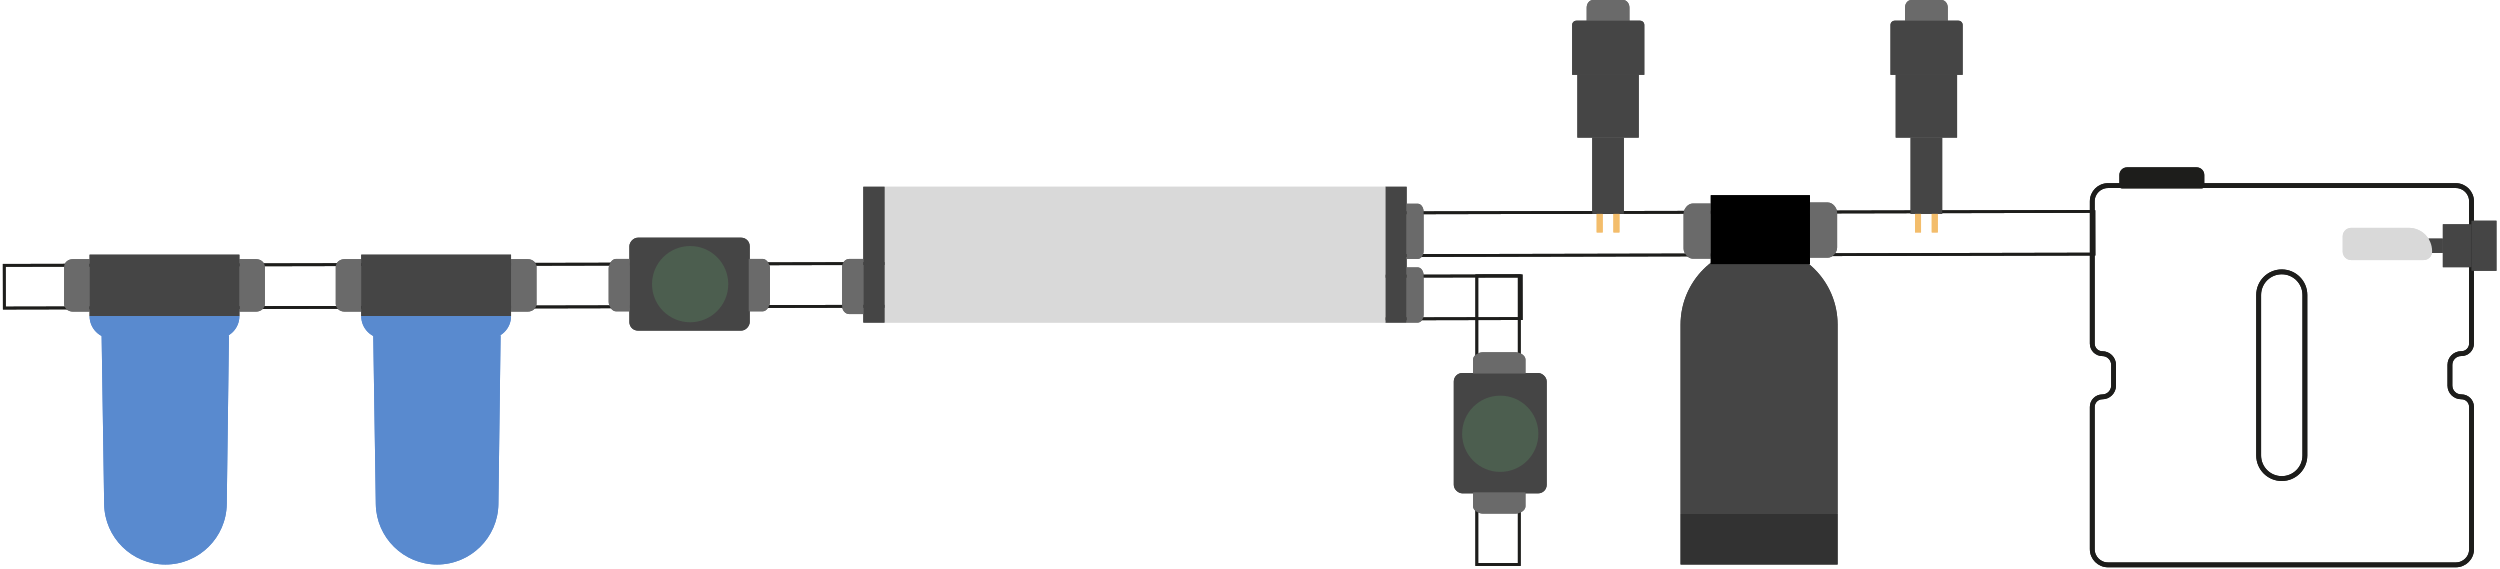 <?xml version='1.0' encoding='utf-8'?>
<svg xmlns="http://www.w3.org/2000/svg" width="589" height="134" viewBox="0 0 589 134" fill="none">
<path d="M1 62.518L253.381 62L253.401 72.06L1.021 72.578L1 62.518Z" stroke="#1D1D1B" stroke-width="0.66" stroke-miterlimit="10" />
<path d="M326.933 50.151L493.321 49.809L493.342 59.869L326.953 60.211L326.933 50.151Z" stroke="#1D1D1B" stroke-width="0.66" stroke-miterlimit="10" />
<path d="M287.224 65.146L358.381 65L358.401 75.06L287.245 75.206L287.224 65.146Z" stroke="#1D1D1B" stroke-width="0.66" stroke-miterlimit="10" />
<path d="M357.94 65L357.94 133L347.94 133L347.94 65L357.94 65Z" stroke="#1D1D1B" stroke-width="0.66" stroke-miterlimit="10" />
<rect width="28.345" height="21.89" rx="2" transform="matrix(1 8.74228e-08 8.74228e-08 -1 148.285 77.89)" fill="#454545" />
<circle cx="8.981" cy="8.981" r="8.981" transform="matrix(1 8.74228e-08 8.74228e-08 -1 153.618 75.926)" fill="#4C5E4F" />
<path d="M176.402 61H179.693C180.636 61 181.402 62.261 181.402 63.264L181.401 71.086C181.401 72.088 180.636 73.35 179.693 73.35H176.402" fill="#6A6A6A" />
<path d="M148.402 73.35L145.11 73.35C144.167 73.35 143.402 72.089 143.402 71.086L143.402 63.264C143.402 62.262 144.167 61 145.11 61L148.402 61" fill="#6A6A6A" />
<rect width="28.345" height="21.89" rx="2" transform="matrix(4.37114e-08 1 1 -4.37114e-08 342.511 87.884)" fill="#454545" />
<circle cx="8.981" cy="8.981" r="8.981" transform="matrix(4.37114e-08 1 1 -4.37114e-08 344.476 93.216)" fill="#4C5E4F" />
<path d="M359.401 116L359.401 119.292C359.401 120.235 358.14 121 357.137 121L349.316 121C348.314 121 347.051 120.235 347.051 119.292L347.051 116" fill="#6A6A6A" />
<path d="M347.051 88L347.051 84.708C347.051 83.765 348.313 83 349.316 83L357.137 83C358.139 83 359.401 83.765 359.401 84.708L359.401 88" fill="#6A6A6A" />
<path d="M120.401 73.412H124.352C125.483 73.412 126.402 72.599 126.402 71.596V62.874C126.402 61.872 125.483 61.059 124.352 61.059H120.401" fill="#6A6A6A" />
<path d="M85.105 61.059H81.155C80.023 61.059 79.105 61.873 79.105 62.876V71.597C79.105 72.599 80.023 73.412 81.155 73.412H85.105" fill="#6A6A6A" />
<path d="M117.94 79H87.94L88.54 118.775C88.659 126.666 95.09 133 102.981 133V133C110.884 133 117.32 126.648 117.423 118.745L117.94 79Z" fill="#598ACF" />
<rect width="35.296" height="14.471" transform="matrix(-1 0 0 1 120.401 60)" fill="#454545" />
<path d="M120.401 74.472H85.105V74.472C85.105 77.395 87.476 79.766 90.4 79.766H115.107C118.031 79.766 120.401 77.395 120.401 74.472V74.472Z" fill="#598ACF" />
<path d="M56.401 73.412H60.352C61.483 73.412 62.402 72.599 62.402 71.596V62.874C62.402 61.872 61.483 61.059 60.352 61.059H56.401" fill="#6A6A6A" />
<path d="M21.105 61.059H17.155C16.023 61.059 15.105 61.873 15.105 62.876V71.597C15.105 72.599 16.023 73.412 17.155 73.412H21.105" fill="#6A6A6A" />
<path d="M53.94 79H23.94L24.54 118.775C24.659 126.666 31.09 133 38.981 133V133C46.884 133 53.32 126.648 53.422 118.745L53.94 79Z" fill="#598ACF" />
<rect width="35.296" height="14.471" transform="matrix(-1 0 0 1 56.401 60)" fill="#454545" />
<path d="M56.401 74.472H21.105V74.472C21.105 77.395 23.476 79.766 26.4 79.766H51.107C54.031 79.766 56.401 77.395 56.401 74.472V74.472Z" fill="#598ACF" />
<path d="M403.057 60.947H398.839C397.631 60.947 396.651 59.62 396.651 58.564L396.651 50.33C396.651 49.276 397.631 47.947 398.839 47.947H403.057" fill="#6A6A6A" />
<path d="M426.419 47.708L430.637 47.708C431.845 47.708 432.825 49.036 432.825 50.092L432.825 58.325C432.825 59.379 431.845 60.708 430.637 60.708L426.419 60.708" fill="#6A6A6A" />
<path d="M432.94 76.5C432.94 66.283 424.657 58 414.44 58V58C404.223 58 395.94 66.283 395.94 76.5V121H432.94V76.5Z" fill="#454545" />
<rect width="37" height="12" transform="matrix(-1 0 0 1 432.94 121)" fill="#323232" />
<rect width="23.363" height="16.228" transform="matrix(-1 0 0 1 426.419 46)" fill="black" />
<path d="M373.82 5.257L373.82 1.796C373.82 0.805 374.484 -2.63105e-08 375.302 -5.87527e-08L382.416 -3.40773e-07C383.233 -3.73178e-07 383.897 0.805 383.897 1.796L383.897 5.257" fill="#6A6A6A" />
<path d="M386.087 17.524H371.629V32.42H386.087V17.524Z" fill="#454545" />
<rect width="7.448" height="17.963" transform="matrix(-1 0 0 1 382.582 32.42)" fill="#454545" />
<path fill-rule="evenodd" clip-rule="evenodd" d="M381.538 54.764V50.383H380.121V54.764H381.538ZM377.595 54.764V50.383H376.178V54.764H377.595Z" fill="#F3BD6B" />
<path d="M387.401 5.877C387.401 5.325 386.954 4.877 386.401 4.877H371.401C370.849 4.877 370.401 5.325 370.401 5.877V17.627H387.401V5.877Z" fill="#454545" />
<path d="M448.82 5.257L448.82 1.796C448.82 0.805 449.484 -2.63105e-08 450.302 -5.87527e-08L457.416 -3.40773e-07C458.233 -3.73178e-07 458.897 0.805 458.897 1.796L458.897 5.257" fill="#6A6A6A" />
<path d="M461.087 17.524H446.629V32.42H461.087V17.524Z" fill="#454545" />
<rect width="7.448" height="17.963" transform="matrix(-1 0 0 1 457.582 32.42)" fill="#454545" />
<path fill-rule="evenodd" clip-rule="evenodd" d="M456.538 54.764V50.383H455.121V54.764H456.538ZM452.595 54.764V50.383H451.178V54.764H452.595Z" fill="#F3BD6B" />
<path d="M462.401 5.877C462.401 5.325 461.954 4.877 461.401 4.877H446.401C445.849 4.877 445.401 5.325 445.401 5.877V17.627H462.401V5.877Z" fill="#454545" />
<rect width="5" height="32" transform="matrix(-1 0 0 1 331.401 44)" fill="#454545" />
<rect width="118" height="32" transform="matrix(-1 0 0 1 326.401 44)" fill="#D9D9D9" />
<rect width="5" height="32" transform="matrix(-1 0 0 1 208.401 44)" fill="#454545" />
<path d="M203.401 74H200.11C199.167 74 198.401 73.144 198.401 72.088V62.911C198.401 61.856 199.167 61 200.11 61H203.401" fill="#6A6A6A" />
<path d="M331.401 76H334.035C334.789 76 335.401 75.144 335.401 74.088V64.911C335.401 63.856 334.789 63 334.035 63H331.401" fill="#6A6A6A" />
<path d="M331.401 61H334.035C334.789 61 335.401 60.144 335.401 59.088V49.911C335.401 48.856 334.789 48 334.035 48H331.401" fill="#6A6A6A" />
<path d="M518.76 43.81H499.9V41.23C499.9 40.55 500.45 40 501.13 40H517.53C518.21 40 518.76 40.55 518.76 41.23V43.81Z" fill="#1D1D1B" stroke="#1D1D1B" stroke-width="1.14" stroke-linecap="round" stroke-linejoin="round" />
<path d="M537.59 64.05H537.58C534.576 64.05 532.14 66.486 532.14 69.49V107.31C532.14 110.314 534.576 112.75 537.58 112.75H537.59C540.595 112.75 543.03 110.314 543.03 107.31V69.49C543.03 66.486 540.595 64.05 537.59 64.05Z" stroke="#1D1D1B" stroke-width="1.14" stroke-linecap="round" stroke-linejoin="round" />
<path d="M582.3 95.86V129.38C582.3 131.43 580.64 133.08 578.6 133.08H496.64C494.59 133.08 492.94 131.42 492.94 129.38V95.86C492.94 94.56 494 93.5 495.3 93.5C496.77 93.5 497.96 92.31 497.96 90.84V85.98C497.96 84.51 496.77 83.32 495.3 83.32C494 83.32 492.94 82.26 492.94 80.96V47.43C492.94 45.38 494.6 43.73 496.64 43.73H578.59C580.64 43.73 582.29 45.39 582.29 47.43V80.95C582.29 82.25 581.23 83.31 579.93 83.31H579.86C578.39 83.31 577.2 84.5 577.2 85.97V90.83C577.2 92.3 578.39 93.49 579.86 93.49H579.93C581.23 93.49 582.29 94.55 582.29 95.85L582.3 95.86Z" stroke="#1D1D1B" stroke-width="1.14" stroke-linecap="round" stroke-linejoin="round" />
<rect x="572.161" y="56.213" width="3.37" height="3.37" fill="#454545" />
<path d="M551.94 55.685C551.94 54.581 552.836 53.685 553.94 53.685L567.503 53.685C570.541 53.685 573.003 56.148 573.003 59.185L573.003 59.268C573.003 60.372 572.108 61.268 571.003 61.268L553.94 61.268C552.836 61.268 551.94 60.372 551.94 59.268L551.94 55.685Z" fill="#D9D9D9" />
<rect x="575.531" y="52.843" width="6.74" height="10.11" fill="#454545" />
<rect x="582.271" y="52" width="5.898" height="11.796" fill="#454545" />
<g id="section_1"><path d="M1 62.518L253.381 62L253.401 72.06L1.021 72.578L1 62.518Z" stroke="#1D1D1B" stroke-width="0.66" stroke-miterlimit="10" />
</g><g id="section_2"><path d="M326.933 50.151L493.321 49.809L493.342 59.869L326.953 60.211L326.933 50.151Z" stroke="#1D1D1B" stroke-width="0.66" stroke-miterlimit="10" />
</g><g id="section_3"><path d="M287.224 65.146L358.381 65L358.401 75.06L287.245 75.206L287.224 65.146Z" stroke="#1D1D1B" stroke-width="0.66" stroke-miterlimit="10" />
</g><g id="section_4"><path d="M357.94 65L357.94 133L347.94 133L347.94 65L357.94 65Z" stroke="#1D1D1B" stroke-width="0.66" stroke-miterlimit="10" />
</g><g id="section_5"><rect width="28.345" height="21.89" rx="2" transform="matrix(1 8.74228e-08 8.74228e-08 -1 148.285 77.89)" fill="#454545" />
</g><g id="section_6"><circle cx="8.981" cy="8.981" r="8.981" transform="matrix(1 8.74228e-08 8.74228e-08 -1 153.618 75.926)" fill="#4C5E4F" />
</g><g id="section_7"><path d="M176.402 61H179.693C180.636 61 181.402 62.261 181.402 63.264L181.401 71.086C181.401 72.088 180.636 73.35 179.693 73.35H176.402" fill="#6A6A6A" />
</g><g id="section_8"><path d="M148.402 73.35L145.11 73.35C144.167 73.35 143.402 72.089 143.402 71.086L143.402 63.264C143.402 62.262 144.167 61 145.11 61L148.402 61" fill="#6A6A6A" />
</g><g id="section_9"><rect width="28.345" height="21.89" rx="2" transform="matrix(4.37114e-08 1 1 -4.37114e-08 342.511 87.884)" fill="#454545" />
</g><g id="section_10"><circle cx="8.981" cy="8.981" r="8.981" transform="matrix(4.37114e-08 1 1 -4.37114e-08 344.476 93.216)" fill="#4C5E4F" />
</g><g id="section_11"><path d="M359.401 116L359.401 119.292C359.401 120.235 358.14 121 357.137 121L349.316 121C348.314 121 347.051 120.235 347.051 119.292L347.051 116" fill="#6A6A6A" />
</g><g id="section_12"><path d="M347.051 88L347.051 84.708C347.051 83.765 348.313 83 349.316 83L357.137 83C358.139 83 359.401 83.765 359.401 84.708L359.401 88" fill="#6A6A6A" />
</g><g id="section_13"><path d="M120.401 73.412H124.352C125.483 73.412 126.402 72.599 126.402 71.596V62.874C126.402 61.872 125.483 61.059 124.352 61.059H120.401" fill="#6A6A6A" />
</g><g id="section_14"><path d="M85.105 61.059H81.155C80.023 61.059 79.105 61.873 79.105 62.876V71.597C79.105 72.599 80.023 73.412 81.155 73.412H85.105" fill="#6A6A6A" />
</g><g id="section_15"><path d="M117.94 79H87.94L88.54 118.775C88.659 126.666 95.09 133 102.981 133V133C110.884 133 117.32 126.648 117.423 118.745L117.94 79Z" fill="#598ACF" />
</g><g id="section_16"><rect width="35.296" height="14.471" transform="matrix(-1 0 0 1 120.401 60)" fill="#454545" />
</g><g id="section_17"><path d="M120.401 74.472H85.105V74.472C85.105 77.395 87.476 79.766 90.4 79.766H115.107C118.031 79.766 120.401 77.395 120.401 74.472V74.472Z" fill="#598ACF" />
</g><g id="section_18"><path d="M56.401 73.412H60.352C61.483 73.412 62.402 72.599 62.402 71.596V62.874C62.402 61.872 61.483 61.059 60.352 61.059H56.401" fill="#6A6A6A" />
</g><g id="section_19"><path d="M21.105 61.059H17.155C16.023 61.059 15.105 61.873 15.105 62.876V71.597C15.105 72.599 16.023 73.412 17.155 73.412H21.105" fill="#6A6A6A" />
</g><g id="section_20"><path d="M53.94 79H23.94L24.54 118.775C24.659 126.666 31.09 133 38.981 133V133C46.884 133 53.32 126.648 53.422 118.745L53.94 79Z" fill="#598ACF" />
</g><g id="section_21"><rect width="35.296" height="14.471" transform="matrix(-1 0 0 1 56.401 60)" fill="#454545" />
</g><g id="section_22"><path d="M56.401 74.472H21.105V74.472C21.105 77.395 23.476 79.766 26.4 79.766H51.107C54.031 79.766 56.401 77.395 56.401 74.472V74.472Z" fill="#598ACF" />
</g><g id="section_23"><path d="M403.057 60.947H398.839C397.631 60.947 396.651 59.62 396.651 58.564L396.651 50.33C396.651 49.276 397.631 47.947 398.839 47.947H403.057" fill="#6A6A6A" />
</g><g id="section_24"><path d="M426.419 47.708L430.637 47.708C431.845 47.708 432.825 49.036 432.825 50.092L432.825 58.325C432.825 59.379 431.845 60.708 430.637 60.708L426.419 60.708" fill="#6A6A6A" />
</g><g id="section_25"><path d="M432.94 76.5C432.94 66.283 424.657 58 414.44 58V58C404.223 58 395.94 66.283 395.94 76.5V121H432.94V76.5Z" fill="#454545" />
</g><g id="section_26"><rect width="37" height="12" transform="matrix(-1 0 0 1 432.94 121)" fill="#323232" />
</g><g id="section_27"><rect width="23.363" height="16.228" transform="matrix(-1 0 0 1 426.419 46)" fill="black" />
</g><g id="section_28"><path d="M373.82 5.257L373.82 1.796C373.82 0.805 374.484 -2.63105e-08 375.302 -5.87527e-08L382.416 -3.40773e-07C383.233 -3.73178e-07 383.897 0.805 383.897 1.796L383.897 5.257" fill="#6A6A6A" />
</g><g id="section_29"><path d="M386.087 17.524H371.629V32.42H386.087V17.524Z" fill="#454545" />
</g><g id="section_30"><rect width="7.448" height="17.963" transform="matrix(-1 0 0 1 382.582 32.42)" fill="#454545" />
</g><g id="section_31"><path fill-rule="evenodd" clip-rule="evenodd" d="M381.538 54.764V50.383H380.121V54.764H381.538ZM377.595 54.764V50.383H376.178V54.764H377.595Z" fill="#F3BD6B" />
</g><g id="section_32"><path d="M387.401 5.877C387.401 5.325 386.954 4.877 386.401 4.877H371.401C370.849 4.877 370.401 5.325 370.401 5.877V17.627H387.401V5.877Z" fill="#454545" />
</g><g id="section_33"><path d="M448.82 5.257L448.82 1.796C448.82 0.805 449.484 -2.63105e-08 450.302 -5.87527e-08L457.416 -3.40773e-07C458.233 -3.73178e-07 458.897 0.805 458.897 1.796L458.897 5.257" fill="#6A6A6A" />
</g><g id="section_34"><path d="M461.087 17.524H446.629V32.42H461.087V17.524Z" fill="#454545" />
</g><g id="section_35"><rect width="7.448" height="17.963" transform="matrix(-1 0 0 1 457.582 32.42)" fill="#454545" />
</g><g id="section_36"><path fill-rule="evenodd" clip-rule="evenodd" d="M456.538 54.764V50.383H455.121V54.764H456.538ZM452.595 54.764V50.383H451.178V54.764H452.595Z" fill="#F3BD6B" />
</g><g id="section_37"><path d="M462.401 5.877C462.401 5.325 461.954 4.877 461.401 4.877H446.401C445.849 4.877 445.401 5.325 445.401 5.877V17.627H462.401V5.877Z" fill="#454545" />
</g><g id="section_38"><rect width="5" height="32" transform="matrix(-1 0 0 1 331.401 44)" fill="#454545" />
</g><g id="section_39"><rect width="118" height="32" transform="matrix(-1 0 0 1 326.401 44)" fill="#D9D9D9" />
</g><g id="section_40"><rect width="5" height="32" transform="matrix(-1 0 0 1 208.401 44)" fill="#454545" />
</g><g id="section_41"><path d="M203.401 74H200.11C199.167 74 198.401 73.144 198.401 72.088V62.911C198.401 61.856 199.167 61 200.11 61H203.401" fill="#6A6A6A" />
</g><g id="section_42"><path d="M331.401 76H334.035C334.789 76 335.401 75.144 335.401 74.088V64.911C335.401 63.856 334.789 63 334.035 63H331.401" fill="#6A6A6A" />
</g><g id="section_43"><path d="M331.401 61H334.035C334.789 61 335.401 60.144 335.401 59.088V49.911C335.401 48.856 334.789 48 334.035 48H331.401" fill="#6A6A6A" />
</g><g id="section_44"><path d="M518.76 43.81H499.9V41.23C499.9 40.55 500.45 40 501.13 40H517.53C518.21 40 518.76 40.55 518.76 41.23V43.81Z" fill="#1D1D1B" stroke="#1D1D1B" stroke-width="1.14" stroke-linecap="round" stroke-linejoin="round" />
</g><g id="section_45"><path d="M537.59 64.05H537.58C534.576 64.05 532.14 66.486 532.14 69.49V107.31C532.14 110.314 534.576 112.75 537.58 112.75H537.59C540.595 112.75 543.03 110.314 543.03 107.31V69.49C543.03 66.486 540.595 64.05 537.59 64.05Z" stroke="#1D1D1B" stroke-width="1.14" stroke-linecap="round" stroke-linejoin="round" />
</g><g id="section_46"><path d="M582.3 95.86V129.38C582.3 131.43 580.64 133.08 578.6 133.08H496.64C494.59 133.08 492.94 131.42 492.94 129.38V95.86C492.94 94.56 494 93.5 495.3 93.5C496.77 93.5 497.96 92.31 497.96 90.84V85.98C497.96 84.51 496.77 83.32 495.3 83.32C494 83.32 492.94 82.26 492.94 80.96V47.43C492.94 45.38 494.6 43.73 496.64 43.73H578.59C580.64 43.73 582.29 45.39 582.29 47.43V80.95C582.29 82.25 581.23 83.31 579.93 83.31H579.86C578.39 83.31 577.2 84.5 577.2 85.97V90.83C577.2 92.3 578.39 93.49 579.86 93.49H579.93C581.23 93.49 582.29 94.55 582.29 95.85L582.3 95.86Z" stroke="#1D1D1B" stroke-width="1.14" stroke-linecap="round" stroke-linejoin="round" />
</g><g id="section_47"><rect x="572.161" y="56.213" width="3.37" height="3.37" fill="#454545" />
</g><g id="section_48"><path d="M551.94 55.685C551.94 54.581 552.836 53.685 553.94 53.685L567.503 53.685C570.541 53.685 573.003 56.148 573.003 59.185L573.003 59.268C573.003 60.372 572.108 61.268 571.003 61.268L553.94 61.268C552.836 61.268 551.94 60.372 551.94 59.268L551.94 55.685Z" fill="#D9D9D9" />
</g><g id="section_49"><rect x="575.531" y="52.843" width="6.74" height="10.11" fill="#454545" />
</g><g id="section_50"><rect x="582.271" y="52" width="5.898" height="11.796" fill="#454545" />
</g></svg>